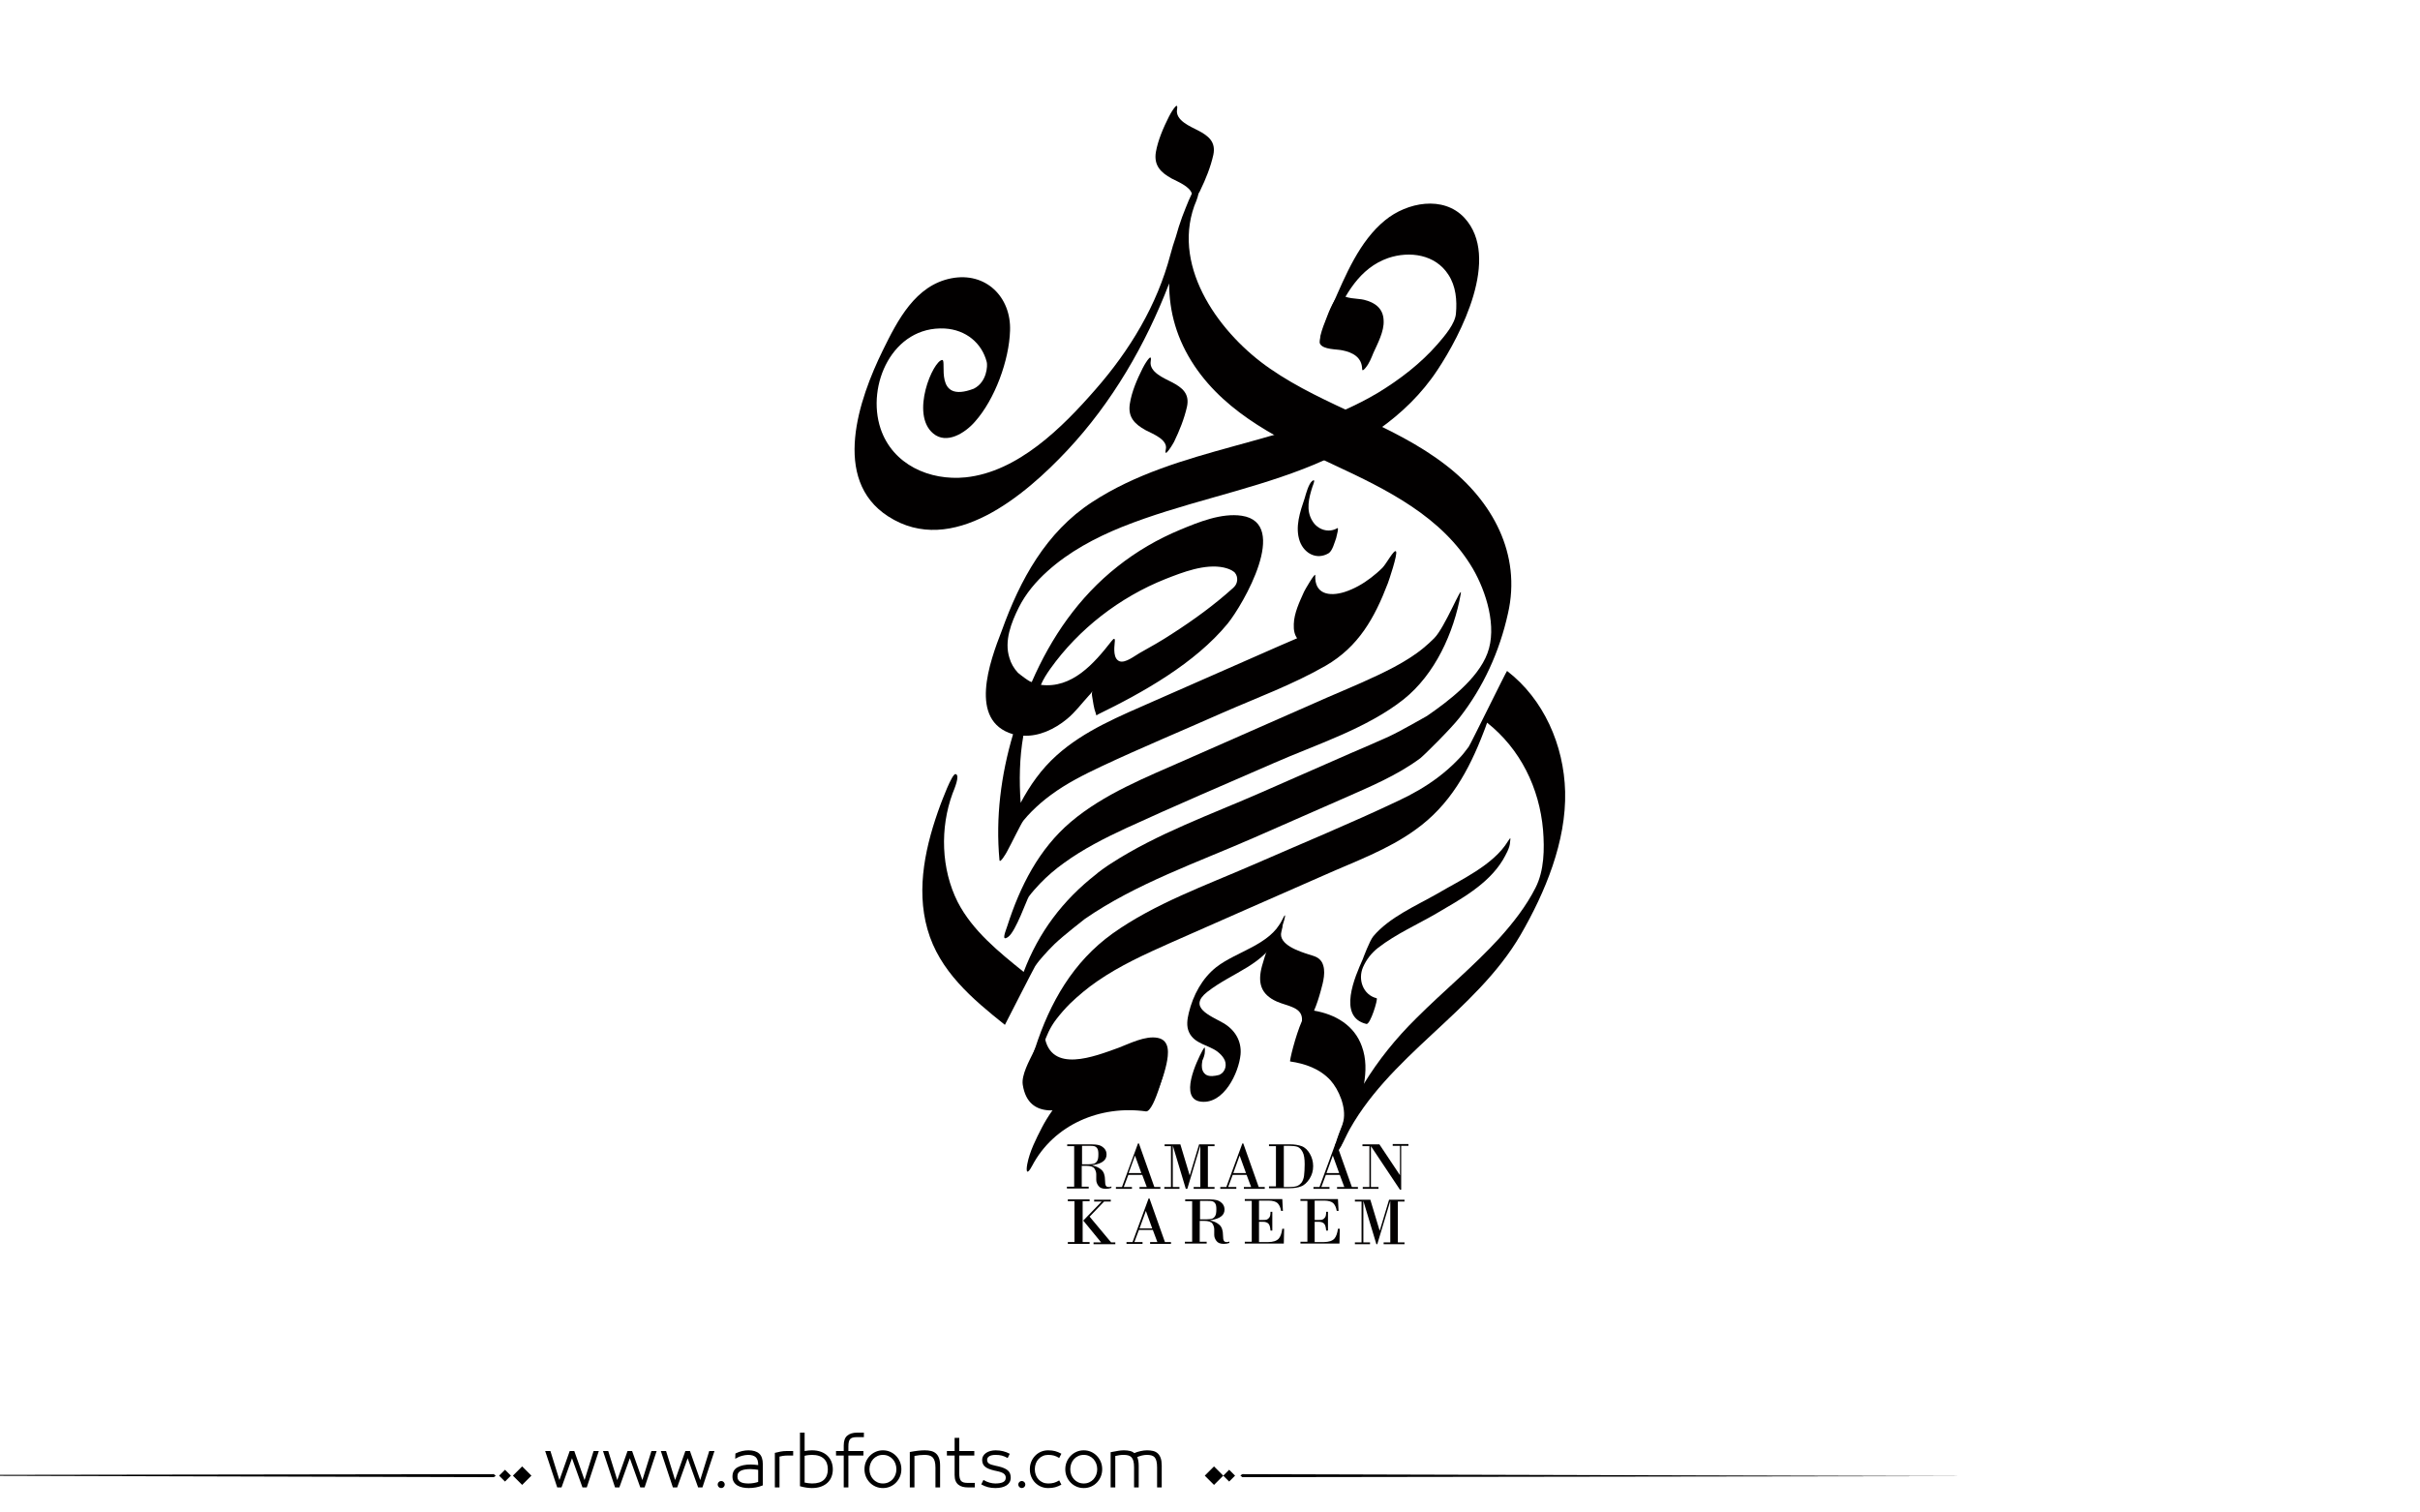 <?xml version="1.0" encoding="utf-8"?>
<!-- Generator: Adobe Illustrator 22.1.0, SVG Export Plug-In . SVG Version: 6.00 Build 0)  -->
<svg version="1.1" id="Layer_1" xmlns="http://www.w3.org/2000/svg" xmlns:xlink="http://www.w3.org/1999/xlink" x="0px" y="0px"
	 viewBox="0 0 800 500" style="enable-background:new 0 0 800 500;" xml:space="preserve">
<style type="text/css">
	.st0{fill:#020000;}
</style>
<g>
	<path fill="#000000" class="st0" d="M474.1,211c-1.1,1.1-2.2,2.1-3.4,3.1c-3,2.5-6.3,4.5-9.8,6.4c-7.2,3.8-14.8,6.9-22.2,10.1
		c-15.6,6.9-31.2,13.7-46.8,20.6c-13.1,5.8-26.9,11.2-37.9,20.5c-10.6,9-16.8,21.3-21,34.4c-0.5,1.6-2.2,5.4,0.3,3.6
		c2.5-1.8,6.2-12.5,6.8-13.3c1.1-1.5,2.4-2.9,3.7-4.3c2.4-2.5,5.1-4.8,7.9-6.8c6.3-4.6,13.4-8.2,20.5-11.5
		c16.1-7.4,32.5-14.4,48.8-21.5c14.1-6.2,30.7-11.4,43-21.1c10.4-8.3,16.6-22,18.9-34.9C483.5,192.7,477.7,207.4,474.1,211z"/>
	<path fill="#000000" class="st0" d="M436.4,113.7c1.1,1.9,5.4,1.7,7.3,2.1c3.5,0.7,6.5,2.3,6.6,6.2c0,1.1,1.2-0.5,1.2-0.5c1.1-1.3,1.9-3.3,2.5-4.8
		c1.4-3.1,3.6-7.2,3.4-10.7c-0.1-4-2.8-6-6.5-6.9c-1.9-0.5-6.6-0.2-7.8-2.2c-0.2-0.4-2,2.6-1.8,2.2c-1.1,1.8-2,3.9-2.7,5.8
		c-0.8,2-1.6,4-2.1,6.1C436.5,111.8,436,113,436.4,113.7z"/>
	<path fill="#000000" class="st0" d="M484.1,72c-7-7.5-19-5.1-26.2,0.8c-8.5,6.9-13.1,18.2-17.4,28c-0.5,1.1-4.5,10.2-3.4,10.7
		c1.4,0.7,3.2-4.1,3.7-5.4c3.8-8.6,8.6-17.5,18.1-20.8c7.1-2.4,15.6-1.2,19.9,5.5c2.5,3.8,2.9,8.5,2.5,12.9
		c-0.3,3.3-3.5,7.1-6.1,10.1c-5.6,6.4-12.4,11.6-19.6,16c-29.3,17.5-66,17.5-94.6,36.2c-15.2,9.9-23.8,25.7-29.8,42.4
		c-4.1,10.5-11.1,29.9,3.6,34.3c0,0,0.1,0,0.1,0c-4,13.5-5.8,27.5-4.5,41.6c0.1,1.4,2.3-2.4,2.4-2.6c1.6-2.9,4.7-9.4,5.5-10.4
		c0.9-1.1,1.8-2.1,2.8-3.1c2-2,4.1-3.8,6.3-5.4c5.1-3.8,10.9-6.7,16.6-9.4c13.2-6.2,26.7-11.8,40-17.7c11.4-5,23.4-9.4,34.2-15.6
		c10.9-6.3,16.2-15.8,20.6-27.3c0.3-0.8,3.3-9.6,2.7-10.5c-0.6-0.9-3.2,4.1-4.5,5.4c-1.2,1.2-2.5,2.3-3.8,3.3
		c-2.6,2-5.6,3.7-8.7,4.7c-5.1,1.6-10,0.7-9.7-5.5c0.1-1.3-3.5,4.9-3.7,5.4c-1.5,3.3-3.3,7.1-3.4,10.7c-0.1,2.1,0.3,3.6,1.1,4.7
		c-1.9,0.8-3.9,1.7-5.8,2.5c-13.8,6.1-27.6,12.1-41.4,18.2c-11.3,5-23.1,9.7-32.4,18.1c-5,4.5-8.7,9.8-11.8,15.6
		c-0.5-7.3-0.4-14.9,0.9-22.2c5.2,0.3,10.4-2.2,14.4-5.5c2.8-2.3,4.9-5.2,7.3-7.8c0.7-0.7,1-1.2,1.1-1.4c-0.1,0.3-0.2,0.8-0.1,1.5
		c0.4,2.1,0.5,3.9,1.3,6c0,0.5,0.2,0.6,0.6,0.2c15-7.3,32.1-16.9,42.9-30c5.2-6.4,20.7-33.3,4.7-35.7c-6.7-1-14.3,2.1-20.3,4.6
		c-7.5,3.1-14.5,7.2-20.8,12.2c-12.8,10.1-21.9,23.4-28.3,38.1c-0.2,0.5-4.3-2.7-4.6-3c-1.3-1.4-2.3-3.1-2.8-4.9
		c-1.8-5.6,0.6-11.7,3.1-16.7c2.3-4.6,5.7-8.6,9.5-12c7.1-6.4,15.7-11,24.6-14.6c19.5-7.8,40.4-11.6,60-19.2
		c17.3-6.7,33.9-16.9,44.3-32.7C482.9,110.7,496.2,85.1,484.1,72z M347.2,221.1c9.4-13.2,23-23.7,38.1-29.7c5.6-2.2,13-5.1,19.2-3.8
		c1.3,0.3,2.5,0.7,3.5,1.5c0,0,0.1,0.1,0.2,0.2c1.2,1.4,1,3.6-0.3,4.8c-0.1,0.1-0.2,0.2-0.3,0.3c-6.2,5.6-13.1,10.6-20.1,15.1
		c-3.5,2.3-7.2,4.4-10.8,6.4c-1.6,0.9-4.7,3.4-6.6,2.7c-2.1-0.8-1.8-4.2-1.6-6.2c0.2-1.5-0.2-1.6-1.1-0.4
		c-5.7,7.3-13,15.7-23.3,14.4c0,0,0,0,0,0C344.9,224.5,346,222.8,347.2,221.1z"/>
	<path fill="#000000" class="st0" d="M450.9,358.4c-0.9,5.1-3,10.2-4.9,14.6c0,0.1-0.5,1.3-1.1,2.7c0,0,0,0,0,0c-0.5,1.1-1.1,2.4-1.7,3.4
		c0,0,0,0.1-0.1,0.1c-0.3,0.5-0.5,0.9-0.8,1.2c0,0,0,0,0,0c-0.3,0.4-0.6,0.6-0.9,0.5c-0.4-0.1-0.3-0.9-0.1-1.9
		c0.5-2.4,2.2-6.4,2.4-7c0.2-0.5,0.3-0.9,0.4-1.4c1-4.5-1.5-10.4-4.3-13.5c-3.5-3.8-8.4-5.5-13.3-6.2c-0.3,0,1.7-8.4,3.9-13.4
		c0.4-4.6-4.7-4.8-8.3-6.4c-5.4-2.4-6.4-6.3-4.9-11.8c1.1-4.1,2.7-8.3,4.8-11.9c0,0,1.2-2.4,1.8-2.2c0.5,0.2-0.2,2.8-0.2,2.8
		c-1.2,4.3,6.2,6.6,9,7.5c1.8,0.6,3.3,0.8,4.4,2.6c1.5,2.8,0.4,6.6-0.4,9.5c-0.6,2.2-1.3,4.4-2.2,6.5c7,1.2,13.3,4.8,15.8,11.8
		C451.7,350,451.6,354.2,450.9,358.4z"/>
	<path fill="#000000" class="st0" d="M373.5,133.5c-0.7,4.4,1.6,6.7,5.2,8.7c2.3,1.2,7.4,3.1,6.7,6.3c-0.8,3.6,2.5-2,2.7-2.4
		c1.8-3.7,3.4-7.7,4.3-11.7c0.9-4.3-1.6-6.3-5.1-8.1c-2.5-1.3-7.5-3.3-6.9-6.9c0.6-3.6-2.5,1.9-2.7,2.4
		C375.9,125.4,374.1,129.5,373.5,133.5z"/>
	<path fill="#000000" class="st0" d="M423.8,304.2c-4,8.2-15,10.3-21.7,15.5c-4.7,3.7-7.7,9.3-9.1,15.1c-0.5,2.1-0.9,4.4,0.1,6.5
		c1.8,3.8,6.3,4.1,9.3,6.3c0.9,0.7,1.6,1.4,2.1,2.2c1.3,1.9,0.7,4.6-1.4,5.5c-0.1,0.1-0.2,0.1-0.3,0.1c-1.2,0.3-2.9,0.6-4.1-0.1
		c-2.4-1.6-0.9-5.2-1.3-4.5c0.5-1.1,0.9-2.2,0.9-3.2c0-1.1,0.2-2.1-0.8-0.3c-1.9,3.5-7.9,16.1-0.4,16.9c7.5,0.8,12.4-9.5,13-15.6
		c0.4-4.5-1.9-8.2-5.7-10.4c-4.4-2.5-11.8-5.2-5.3-10.3c8.6-6.7,18.8-8.7,23.9-19.2C423.7,307.3,426.2,299.2,423.8,304.2z"/>
	<path fill="#000000" class="st0" d="M442.1,174.6c-2.9,1.7-6.5,0.5-8.2-2.3c-2.3-3.6-1.2-7.8,0-11.5c0.3-0.8,1.1-2.7-0.1-1.8
		c-1.2,0.9-2.1,4.3-2.5,5.7c-1.5,4.4-3.3,9.6-1.6,14.3c1.5,4,5.6,6.2,9.5,3.9c1.3-0.8,2-3.7,2.5-5
		C441.8,177.4,442.7,174.2,442.1,174.6z"/>
	<path fill="#000000" class="st0" d="M498.5,278.1c-4.8,7.9-15.7,12.8-23.3,17.3c-7,4-15.9,7.8-21.2,14.1c-1.2,1.4-3.4,7.3-3.5,7.6
		c-2.5,5.6-8.5,19.1,1.2,21.4c1.3,0.3,3.9-8.3,3.4-8.5c-4.5-1.1-6.3-6.2-4.5-10.3c0,0,0,0,0,0c1.1-2.5,2.8-4.7,5-6.4
		c5.8-4.5,13.2-7.8,19.2-11.3c8-4.7,17.1-9.6,22-17.7c0.9-1.6,2.4-4.1,2.4-6C499.3,277.2,499.6,276.4,498.5,278.1z"/>
	<path fill="#000000" class="st0" d="M517.4,261.7c0.4,16.5-6.6,33.3-14.7,47.3c-15,25.8-44.2,40.1-57.8,66.7c0,0,0,0,0,0c-0.3,0.5-0.5,1-0.8,1.5
		c-0.3,0.5-0.6,1.3-0.9,1.9c0,0,0,0.1-0.1,0.1c-0.3,0.5-0.5,1-0.8,1.2c0,0,0,0,0,0c-0.4,0.4-0.7,0.3-0.9-0.8c0-0.2,0-0.3,0-0.5
		c0.5-2.4,2.2-6.4,2.4-7c0.2-0.5,0.3-0.9,0.4-1.4c0.5-1.1,1.1-2,1.4-2.8c1.6-3.3,3.3-6.5,5.2-9.5c4.8-7.9,10.7-15.2,17.4-21.8
		c9-9,18.8-17,27.4-26.4c4.6-5.1,8.9-10.6,12-16.7c2.9-5.7,3-12.8,2.5-19.1c-1.2-13.9-7.5-26.8-18.5-35.5c-0.4,1.2-0.9,2.5-1.1,3
		c-4.9,12.8-11.2,24.3-22.6,32.4c-9.1,6.6-20,10.5-30.1,15c-17,7.5-34,14.9-50.9,22.4c-8.3,3.7-16.7,7.5-24.2,12.7
		c-3.2,2.2-6.2,4.7-9,7.4c-1.6,1.6-3,3.2-4.4,5c-4.6,5.9-4.4,11.5-6.8,13.3c-2.4,1.7-0.8-2.1-0.3-3.6c4.9-15.1,12.5-28.5,25.6-37.9
		c13.9-9.9,30.8-15.9,46.4-22.7c16-7,32.3-13.7,48.1-21.2c4.5-2.1,8.9-4.6,12.9-7.6c2.4-1.8,4.7-3.8,6.8-6c1.3-1.3,2.4-2.7,3.5-4.2
		c0.6-0.8,12.5-25.1,12.7-25.1C510.3,231.1,517,246.3,517.4,261.7z"/>
	<path fill="#000000" class="st0" d="M477.9,153.7c-17.6-13.6-39.8-19.2-58-31.8c-16.2-11.1-32.5-32.9-25.1-53.8c0.3-0.7,1.1-2.6,1.4-4.1
		c0.3-0.5,0.6-1,0.6-1.1c1.8-3.7,3.4-7.7,4.3-11.7c0.9-4.3-1.6-6.3-5.1-8.1c-2.5-1.3-7.5-3.3-6.9-6.9c0.6-3.6-2.5,1.9-2.7,2.4
		c-1.8,3.6-3.6,7.7-4.3,11.7c-0.7,4.4,1.6,6.7,5.2,8.7c1.9,1,6,2.6,6.7,5c-1.4,2.8-3,7.3-3.2,7.7c-0.8,2.2-1.5,4.4-2.1,6.6
		c-0.7,2-1.3,4-1.8,5.9c-4.4,16.7-13.4,31.6-24.8,44.6c-10.9,12.5-25.6,27.2-42.9,29c-11.9,1.2-24.1-4.2-28.1-16.1
		c-4.8-14.4,4-34,21.2-33.1c7,0.4,12.3,4.8,13.9,11.1c0.3,1.1,0.1,6.6-4.3,8.8c-13.4,5.1-8.8-9.5-10.4-9.5c-3,0.1-10.7,17.9-3,24.3
		c4.4,3.7,10.5-0.1,13.8-3.9c6.6-7.4,11.3-20.3,11.6-30.1c0.4-11.1-8-19.5-19.4-17.3c-11.9,2.3-17.8,13.9-22.7,23.9
		c-7.8,15.9-17.1,42.6,1.8,54.8c21.2,13.7,45.4-7.1,59.2-21.8c14.8-15.8,25.9-34.9,33.7-55.2c0,9.4,2.5,18.5,8.4,27.3
		c10.9,16.2,29,24.7,46.1,32.7c17.4,8.1,35.8,17.1,45.9,34.3c4.4,7.6,8.1,19.3,4.8,28c-3.2,8.5-12.9,15.8-20,20.7
		c-0.1,0-8.3,4.8-12.6,6.8c-4.2,1.9-8.4,3.7-12.6,5.5c-9.8,4.3-19.6,8.6-29.4,12.9c-16.6,7.3-34.5,13.6-49.9,23.6
		c-1.3,0.8-4.5,3.1-4.7,3.4c-11.2,8.7-19.2,19.4-24.1,32.4c-8.2-6.6-16.9-13.6-21.8-23.1c-5.5-10.9-5.9-24.5-1.7-35.9
		c0.5-1.3,2.6-6.1,1-6.4c-1.2-0.3-4.7,9.4-5,10.1c-4.8,13-8.2,27.5-4.3,41.2c3.9,13.8,14.8,23,25.6,31.6c0,0,9.7-19,10-19.4
		c0.8-1.2,1.7-2.3,2.7-3.4c1.2-1.4,2.4-2.6,3.7-3.9c3-2.9,9.9-8.2,10-8.3c16.9-11.7,37.3-18.7,56-26.9c9.8-4.3,19.6-8.6,29.4-12.9
		c8.8-3.9,17.8-7.6,25.6-13.4c0.5-0.3,10-9.6,13-13.5c7.7-9.9,13.1-21.6,15.9-34.3C503,183.2,493.4,165.6,477.9,153.7z"/>
	<g>
		<path fill="#000000" class="st0" d="M355.1,392.4v-13.5h-2.3v-0.6h8c1,0,1.9,0.1,2.6,0.3c0.7,0.2,1.2,0.6,1.7,1.1c0.5,0.6,0.7,1.2,0.7,2
			c0,0.9-0.4,1.7-1.1,2.2c-0.7,0.6-1.9,1-3.6,1.3v0.1c1.2,0.2,2.2,0.7,3,1.4c0.8,0.7,1.2,1.9,1.2,3.5c0,0.9,0.1,1.5,0.3,1.8
			s0.5,0.4,0.9,0.4c0.3,0,0.6,0,0.9-0.2v0.5c-0.6,0.2-1.2,0.3-1.8,0.3c-1.2,0-2-0.3-2.5-1c-0.5-0.7-0.7-1.3-0.7-2l0-1.8
			c0-0.6-0.2-1.3-0.6-1.9c-0.4-0.6-1.3-0.9-2.8-0.9h-1.4v6.9h2.3v0.6h-7.2v-0.6H355.1z M357.7,378.9v6h2c0.8,0,1.5-0.1,1.9-0.2
			c0.4-0.1,0.8-0.4,1.1-0.9c0.3-0.5,0.4-1.2,0.4-2.3c0-0.8-0.1-1.5-0.4-1.9c-0.3-0.4-0.6-0.6-1-0.7c-0.4-0.1-0.9-0.1-1.5-0.1H357.7z
			"/>
		<path fill="#000000" class="st0" d="M377.6,388.4h-4.6l-1.5,4h2.7v0.6h-5.3v-0.6h2l5.3-14.4h0.3l5.1,14.4h2v0.6h-6.9v-0.6h2.4L377.6,388.4z
			 M373.1,387.8h4.2l-2.1-5.8h0L373.1,387.8z"/>
		<path fill="#000000" class="st0" d="M385,378.3h5.2l3.1,10.3h0l3.1-10.3h5.1v0.6h-2.2v13.5h2.2v0.6h-6.9v-0.6h2.2v-13.7h0l-4.3,14.3h-0.5
			l-4.3-14.3h0v13.7h2.2v0.6h-5v-0.6h2.2v-13.5H385V378.3z"/>
		<path fill="#000000" class="st0" d="M412.1,388.4h-4.6l-1.5,4h2.7v0.6h-5.3v-0.6h2l5.3-14.4h0.3l5.1,14.4h2v0.6h-6.9v-0.6h2.4L412.1,388.4z
			 M407.7,387.8h4.2l-2.1-5.8h0L407.7,387.8z"/>
		<path fill="#000000" class="st0" d="M421.8,392.4v-13.5h-2.3v-0.6h6.9c1.5,0,2.8,0.2,3.9,0.6c1.1,0.4,2,1.3,2.7,2.5s1.1,2.6,1.1,4.1
			c0,1.6-0.4,2.9-1.2,4.2c-0.8,1.2-1.7,2.1-2.8,2.5c-1,0.4-2.3,0.6-3.8,0.6h-6.8v-0.6H421.8z M424.4,378.9v13.5h1.9
			c1,0,1.8-0.1,2.4-0.3c0.6-0.2,1.1-0.6,1.6-1.2c0.4-0.6,0.7-1.4,0.8-2.3c0.1-0.9,0.2-2.2,0.2-3.7c0-1.8-0.2-3.2-0.7-4.1
			s-1-1.4-1.7-1.7c-0.7-0.2-1.5-0.3-2.6-0.3H424.4z"/>
		<path fill="#000000" class="st0" d="M442.9,388.4h-4.6l-1.5,4h2.7v0.6h-5.3v-0.6h2l5.3-14.4h0.3l5.1,14.4h2v0.6H442v-0.6h2.4L442.9,388.4z
			 M438.5,387.8h4.2l-2.1-5.8h0L438.5,387.8z"/>
		<path fill="#000000" class="st0" d="M463.2,378.9v14.4h-0.4l-9.6-14.4h0v13.5h2.5v0.6h-5.2v-0.6h2.2v-13.5h-2.3v-0.6h5.6l6.8,10.2h0v-9.7h-2.4
			v-0.6h5.2v0.6H463.2z"/>
	</g>
	<g>
		<path fill="#000000" class="st0" d="M355.2,410.6v-13.5H353v-0.6h7.2v0.6h-2.3v13.5h2.3v0.6H353v-0.6H355.2z M361.7,396.6h5.5v0.6h-2.2l-4.8,5
			l7.1,8.5h1.4v0.6h-7.2v-0.6h2.5l-5.9-7.2l6.1-6.3h-2.5V396.6z"/>
		<path fill="#000000" class="st0" d="M381.1,406.6h-4.6l-1.5,4h2.7v0.6h-5.3v-0.6h2l5.3-14.4h0.3l5.1,14.4h2v0.6h-6.9v-0.6h2.4L381.1,406.6z
			 M376.7,406.1h4.2l-2.1-5.8h0L376.7,406.1z"/>
		<path fill="#000000" class="st0" d="M394.1,410.6v-13.5h-2.3v-0.6h8c1,0,1.9,0.1,2.6,0.3c0.7,0.2,1.2,0.6,1.7,1.1c0.5,0.6,0.7,1.2,0.7,2
			c0,0.9-0.4,1.7-1.1,2.2c-0.7,0.6-1.9,1-3.6,1.3v0.1c1.2,0.2,2.2,0.7,3,1.4c0.8,0.7,1.2,1.9,1.2,3.5c0,0.9,0.1,1.5,0.3,1.8
			c0.2,0.3,0.5,0.4,0.9,0.4c0.3,0,0.6,0,0.9-0.2v0.5c-0.6,0.2-1.2,0.3-1.8,0.3c-1.2,0-2-0.3-2.5-1c-0.5-0.7-0.7-1.3-0.7-2l0-1.8
			c0-0.6-0.2-1.3-0.6-1.9c-0.4-0.6-1.3-0.9-2.8-0.9h-1.4v6.9h2.3v0.6h-7.2v-0.6H394.1z M396.7,397.1v6h2c0.8,0,1.5-0.1,1.9-0.2
			c0.4-0.1,0.8-0.4,1.1-0.9c0.3-0.5,0.4-1.2,0.4-2.3c0-0.8-0.1-1.5-0.4-1.9c-0.3-0.4-0.6-0.6-1-0.7c-0.4-0.1-0.9-0.1-1.5-0.1H396.7z
			"/>
		<path fill="#000000" class="st0" d="M416.2,397.1v6.2h1.3c0.5,0,0.9,0,1.2-0.1c0.3-0.1,0.6-0.3,0.9-0.7c0.3-0.4,0.4-1,0.4-1.9h0.6v6.2H420
			c-0.1-1.2-0.3-1.9-0.7-2.3c-0.4-0.4-1-0.6-1.8-0.6h-1.3v6.7h3c1.7,0,2.8-0.4,3.5-1.1c0.6-0.7,1-1.8,1.2-3.3h0.6l-0.1,4.9h-12.9
			v-0.6h2.3v-13.5h-2.3v-0.6h12.4l0.2,3.9h-0.6c-0.2-1.2-0.6-2-1.2-2.6c-0.6-0.5-1.6-0.8-2.9-0.8H416.2z"/>
		<path fill="#000000" class="st0" d="M434.6,397.1v6.2h1.3c0.5,0,0.9,0,1.2-0.1c0.3-0.1,0.6-0.3,0.9-0.7c0.3-0.4,0.4-1,0.4-1.9h0.6v6.2h-0.6
			c-0.1-1.2-0.3-1.9-0.7-2.3c-0.4-0.4-1-0.6-1.8-0.6h-1.3v6.7h3c1.7,0,2.8-0.4,3.5-1.1c0.6-0.7,1-1.8,1.2-3.3h0.6l-0.1,4.9h-12.9
			v-0.6h2.3v-13.5h-2.3v-0.6h12.4l0.2,3.9h-0.6c-0.2-1.2-0.6-2-1.2-2.6c-0.6-0.5-1.6-0.8-2.9-0.8H434.6z"/>
		<path fill="#000000" class="st0" d="M447.8,396.6h5.2l3.1,10.3h0l3.1-10.3h5.1v0.6h-2.2v13.5h2.2v0.6h-6.9v-0.6h2.2v-13.7h0l-4.3,14.3H455
			l-4.3-14.3h0v13.7h2.2v0.6h-5v-0.6h2.2v-13.5h-2.2V396.6z"/>
	</g>
	<path fill="#000000" class="st0" d="M338.1,358.6c1.9,12.1,13.8,8.6,22.1,5.6c4.8-1.7,20.7-9.3,18.4,1.7c-0.7,3.6,2.5-2,2.7-2.4
		c1.9-3.7,3.4-7.7,4.3-11.7c0.7-3.3,1.3-7.9-2.9-8.7c-4.1-0.8-9.3,1.9-13,3.3c-7.8,2.8-22.4,8.7-24.4-3.9c-0.2-1.5-3.6,5-3.7,5.4
		C340.3,350.6,337.6,355.4,338.1,358.6z"/>
	<path fill="#000000" class="st0" d="M385.5,350.5c-17.7-2.5-33,6.8-41.1,22.3c-1.9,3.7-4,7.8-4.8,12c-0.5,2.6-0.1,3.8,1.6,0.6
		c7.2-13.7,22.6-20.1,37.6-18C381.7,367.8,385.9,350.5,385.5,350.5z"/>
</g>
<path fill="#000000" d="M273.602,481.306c-0.578-0.576-1.301-1.03-2.174-1.362c-0.873-0.331-1.885-0.497-3.039-0.497
	c-0.663,0-1.463,0.079-2.4,0.238v-6.077h-1.535v17.711c0.706,0.202,1.402,0.354,2.087,0.454s1.301,0.151,1.849,0.151
	c1.153,0,2.166-0.162,3.039-0.486s1.596-0.764,2.174-1.319c0.576-0.555,1.006-1.211,1.287-1.968s0.42-1.561,0.42-2.411
	s-0.139-1.657-0.42-2.422C274.608,482.554,274.178,481.883,273.602,481.306z M272.391,489.167c-0.852,0.829-2.17,1.243-3.958,1.243
	c-0.39,0-0.805-0.032-1.244-0.097c-0.439-0.065-0.84-0.134-1.2-0.206v-8.845c0.447-0.115,0.887-0.194,1.319-0.237
	c0.433-0.044,0.808-0.065,1.125-0.065c0.894,0,1.668,0.112,2.325,0.335c0.656,0.224,1.199,0.545,1.633,0.963
	c0.432,0.418,0.752,0.919,0.961,1.503s0.314,1.243,0.314,1.979C273.667,487.195,273.241,488.338,272.391,489.167z M247.392,479.446
	c-0.62,0-1.297,0.079-2.033,0.238c-0.735,0.158-1.485,0.433-2.249,0.821l-0.065,1.73c0.548-0.303,0.973-0.52,1.276-0.649
	s0.624-0.237,0.962-0.324c0.338-0.086,0.677-0.158,1.016-0.216s0.667-0.087,0.984-0.087c1.139,0,1.982,0.249,2.53,0.746
	s0.822,1.33,0.822,2.498v0.13c-0.332-0.044-0.732-0.087-1.2-0.13c-0.469-0.043-0.876-0.065-1.222-0.065
	c-1.831,0-3.302,0.311-4.412,0.931c-1.11,0.619-1.665,1.644-1.665,3.07c0,0.707,0.155,1.305,0.465,1.795
	c0.31,0.49,0.713,0.88,1.211,1.168s1.067,0.497,1.708,0.627c0.641,0.13,1.308,0.194,2,0.194c0.807,0,1.6-0.072,2.378-0.216
	c0.779-0.145,1.536-0.368,2.271-0.671v-7.028c0-1.585-0.397-2.742-1.189-3.471C250.189,479.811,248.992,479.446,247.392,479.446z
	 M250.636,489.892c-0.375,0.144-0.858,0.267-1.449,0.367c-0.591,0.102-1.183,0.151-1.773,0.151c-0.505,0-0.984-0.035-1.438-0.108
	c-0.454-0.071-0.84-0.197-1.157-0.378c-0.317-0.18-0.57-0.414-0.757-0.703c-0.188-0.288-0.281-0.663-0.281-1.124
	c0-0.52,0.111-0.934,0.335-1.244c0.224-0.31,0.533-0.551,0.93-0.724c0.396-0.174,0.85-0.296,1.362-0.368
	c0.511-0.072,1.041-0.108,1.589-0.108c0.476,0,0.984,0.029,1.524,0.087c0.541,0.058,0.912,0.108,1.114,0.151V489.892z
	 M258.032,479.868c-0.649,0.122-1.276,0.263-1.881,0.422v11.418h1.535v-10.186c0.202-0.072,0.563-0.147,1.082-0.228
	c0.519-0.079,1.002-0.118,1.449-0.118h1.989v-1.492H260C259.336,479.685,258.681,479.746,258.032,479.868z M-77.92,487.667
	l241.145,0.656l0.663-0.433l-0.632-0.564L-77.92,487.667z M164.994,487.825l1.95,1.95l1.95-1.95l-1.95-1.95L164.994,487.825z
	 M169.559,487.825l3.057,3.057l3.057-3.057l-3.057-3.057L169.559,487.825z M212.359,489.286l-3.395-9.602h-1.514l-3.396,9.602
	l-2.984-9.602h-1.73l3.979,12.023h1.428l3.46-9.645l3.46,9.645h1.427l3.979-12.023h-1.73L212.359,489.286z M238.418,489.589
	c-0.317,0-0.591,0.115-0.822,0.346c-0.231,0.23-0.346,0.505-0.346,0.822c0,0.316,0.115,0.591,0.346,0.821
	c0.23,0.23,0.504,0.346,0.822,0.346c0.317,0,0.591-0.115,0.822-0.346c0.23-0.23,0.346-0.505,0.346-0.821
	c0-0.317-0.116-0.592-0.346-0.822C239.009,489.704,238.735,489.589,238.418,489.589z M193.243,489.286l-3.395-9.602h-1.514
	l-3.396,9.602l-2.984-9.602h-1.73l3.979,12.023h1.428l3.46-9.645l3.46,9.645h1.427l3.979-12.023h-1.73L193.243,489.286z
	 M231.476,489.286l-3.395-9.602h-1.514l-3.396,9.602l-2.984-9.602h-1.73l3.979,12.023h1.428l3.46-9.645l3.46,9.645h1.427
	l3.979-12.023h-1.73L231.476,489.286z M382.732,480.474c-0.426-0.396-0.938-0.667-1.535-0.812c-0.598-0.144-1.271-0.216-2.021-0.216
	c-0.664,0-1.393,0.09-2.184,0.271c-0.793,0.181-1.471,0.4-2.033,0.659c-0.346-0.331-0.818-0.569-1.416-0.714
	c-0.6-0.144-1.273-0.216-2.023-0.216c-0.635,0-1.268,0.058-1.902,0.173l-2.465,0.454v11.635h1.535v-10.38
	c0.447-0.102,0.883-0.188,1.309-0.26c0.424-0.072,0.896-0.108,1.416-0.108c0.605,0,1.125,0.058,1.557,0.173
	c0.434,0.116,0.789,0.321,1.07,0.616c0.281,0.296,0.494,0.711,0.639,1.244s0.217,1.24,0.217,2.119v6.596h1.535v-7.201
	c0-0.663-0.055-1.243-0.162-1.741c-0.109-0.497-0.213-0.861-0.314-1.092c0.086-0.043,0.281-0.119,0.584-0.228
	c0.303-0.107,0.602-0.197,0.898-0.27c0.295-0.072,0.586-0.126,0.875-0.162s0.547-0.055,0.779-0.055c0.59,0,1.102,0.058,1.535,0.173
	c0.432,0.116,0.781,0.317,1.049,0.605c0.266,0.289,0.471,0.703,0.615,1.244c0.145,0.54,0.217,1.251,0.217,2.13v6.596h1.535v-7.201
	c0-0.995-0.111-1.816-0.336-2.466C383.482,481.393,383.158,480.87,382.732,480.474z M280.1,474.581
	c-0.785,0.648-1.18,1.729-1.18,3.243v1.86h-2.551v1.492h2.551v10.531h1.537v-10.531h4.973v-1.492h-4.973v-1.471
	c0-0.635,0.045-1.149,0.141-1.546c0.094-0.396,0.24-0.707,0.443-0.931c0.201-0.223,0.475-0.385,0.82-0.486
	c0.346-0.101,0.779-0.151,1.299-0.151h2.422v-1.492h-2.271C281.956,473.607,280.885,473.932,280.1,474.581z M398.273,487.825
	l3.057,3.057l3.057-3.057l-3.057-3.057L398.273,487.825z M343.322,482.322c0.389-0.418,0.854-0.749,1.395-0.994
	s1.135-0.368,1.783-0.368c0.736,0,1.373,0.076,1.914,0.228s1.121,0.414,1.74,0.789l0.715-1.405c-0.707-0.39-1.393-0.674-2.055-0.854
	c-0.664-0.181-1.436-0.271-2.314-0.271c-0.85,0-1.639,0.155-2.367,0.465c-0.729,0.311-1.367,0.746-1.914,1.309
	c-0.549,0.563-0.98,1.222-1.297,1.979c-0.317,0.757-0.476,1.59-0.476,2.498s0.158,1.74,0.476,2.497
	c0.316,0.757,0.748,1.413,1.297,1.969c0.547,0.555,1.186,0.987,1.914,1.297c0.729,0.311,1.518,0.465,2.367,0.465
	c0.879,0,1.65-0.09,2.314-0.27c0.662-0.181,1.348-0.466,2.055-0.854l-0.715-1.406c-0.619,0.375-1.199,0.639-1.74,0.79
	s-1.178,0.227-1.914,0.227c-0.648,0-1.242-0.119-1.783-0.356c-0.541-0.238-1.006-0.565-1.395-0.984
	c-0.391-0.418-0.693-0.915-0.908-1.492c-0.217-0.576-0.324-1.203-0.324-1.881s0.107-1.305,0.324-1.882
	C342.628,483.238,342.931,482.741,343.322,482.322z M404.387,487.825l1.949,1.95l1.951-1.95l-1.951-1.95L404.387,487.825z
	 M410.701,487.326l-0.664,0.433l0.633,0.564l241.176-0.341L410.701,487.326z M362.611,481.295c-0.549-0.569-1.193-1.02-1.936-1.352
	c-0.742-0.331-1.547-0.497-2.412-0.497c-0.863,0-1.668,0.166-2.41,0.497c-0.742,0.332-1.389,0.782-1.936,1.352
	c-0.549,0.57-0.977,1.229-1.287,1.979c-0.311,0.749-0.465,1.557-0.465,2.422s0.154,1.672,0.465,2.422s0.738,1.409,1.287,1.979
	c0.547,0.569,1.193,1.017,1.936,1.341s1.547,0.486,2.41,0.486c0.865,0,1.67-0.162,2.412-0.486s1.387-0.771,1.936-1.341
	c0.547-0.569,0.977-1.229,1.287-1.979c0.309-0.75,0.465-1.557,0.465-2.422s-0.156-1.673-0.465-2.422
	C363.587,482.524,363.158,481.865,362.611,481.295z M362.394,487.523c-0.217,0.569-0.52,1.067-0.908,1.492
	c-0.389,0.426-0.857,0.765-1.406,1.017c-0.547,0.252-1.152,0.378-1.816,0.378c-0.662,0-1.268-0.126-1.816-0.378
	c-0.547-0.252-1.016-0.591-1.404-1.017c-0.391-0.425-0.693-0.923-0.908-1.492c-0.217-0.569-0.324-1.179-0.324-1.827
	c0-0.649,0.107-1.262,0.324-1.839c0.215-0.576,0.518-1.077,0.908-1.503c0.389-0.425,0.857-0.764,1.404-1.016
	c0.549-0.252,1.154-0.379,1.816-0.379c0.664,0,1.27,0.127,1.816,0.379c0.549,0.252,1.018,0.591,1.406,1.016
	c0.389,0.426,0.691,0.927,0.908,1.503c0.217,0.577,0.324,1.189,0.324,1.839C362.718,486.345,362.611,486.954,362.394,487.523z
	 M296.221,481.295c-0.547-0.569-1.191-1.02-1.936-1.352c-0.742-0.331-1.545-0.497-2.41-0.497s-1.67,0.166-2.412,0.497
	c-0.742,0.332-1.387,0.782-1.936,1.352c-0.547,0.57-0.977,1.229-1.285,1.979c-0.311,0.749-0.465,1.557-0.465,2.422
	s0.154,1.672,0.465,2.422c0.309,0.75,0.738,1.409,1.285,1.979c0.549,0.569,1.193,1.017,1.936,1.341s1.547,0.486,2.412,0.486
	s1.668-0.162,2.41-0.486c0.744-0.324,1.389-0.771,1.936-1.341c0.549-0.569,0.977-1.229,1.287-1.979s0.465-1.557,0.465-2.422
	s-0.154-1.673-0.465-2.422C297.198,482.524,296.77,481.865,296.221,481.295z M296.006,487.523c-0.217,0.569-0.52,1.067-0.908,1.492
	c-0.391,0.426-0.859,0.765-1.406,1.017c-0.549,0.252-1.154,0.378-1.816,0.378c-0.664,0-1.27-0.126-1.816-0.378
	c-0.549-0.252-1.018-0.591-1.406-1.017c-0.389-0.425-0.691-0.923-0.908-1.492s-0.324-1.179-0.324-1.827
	c0-0.649,0.107-1.262,0.324-1.839c0.217-0.576,0.52-1.077,0.908-1.503c0.389-0.425,0.857-0.764,1.406-1.016
	c0.547-0.252,1.152-0.379,1.816-0.379c0.662,0,1.268,0.127,1.816,0.379c0.547,0.252,1.016,0.591,1.406,1.016
	c0.389,0.426,0.691,0.927,0.908,1.503c0.215,0.577,0.324,1.189,0.324,1.839C296.331,486.345,296.221,486.954,296.006,487.523z
	 M309.381,480.463c-0.455-0.39-0.996-0.656-1.623-0.801c-0.627-0.144-1.309-0.216-2.043-0.216c-0.707,0-1.465,0.047-2.271,0.141
	s-1.701,0.234-2.682,0.422v11.699h1.535v-10.402c1.184-0.23,2.293-0.346,3.33-0.346c0.592,0,1.111,0.062,1.559,0.184
	c0.445,0.123,0.818,0.332,1.113,0.628c0.295,0.295,0.525,0.713,0.691,1.254s0.25,1.251,0.25,2.13v6.553h1.535v-7.201
	c0-0.995-0.119-1.82-0.357-2.477C310.18,481.375,309.834,480.852,309.381,480.463z M318.516,490.054
	c-0.346-0.108-0.619-0.277-0.82-0.509c-0.203-0.23-0.35-0.547-0.443-0.951c-0.096-0.403-0.141-0.922-0.141-1.557v-5.86h4.973v-1.492
	h-4.973v-4.347h-1.537v4.347h-2.551v1.492h2.551v6.466c0,0.764,0.109,1.405,0.326,1.925c0.215,0.519,0.525,0.937,0.93,1.254
	c0.402,0.317,0.867,0.544,1.395,0.682c0.525,0.137,1.105,0.205,1.74,0.205h2.271v-1.492h-2.422
	C319.295,490.216,318.862,490.162,318.516,490.054z M337.784,489.589c-0.316,0-0.59,0.115-0.82,0.346s-0.346,0.505-0.346,0.822
	c0,0.316,0.115,0.591,0.346,0.821s0.504,0.346,0.82,0.346c0.318,0,0.592-0.115,0.822-0.346s0.346-0.505,0.346-0.821
	c0-0.317-0.115-0.592-0.346-0.822S338.102,489.589,337.784,489.589z M333.178,486.106c-0.346-0.303-0.785-0.565-1.318-0.789
	c-0.533-0.223-1.182-0.422-1.947-0.595l-0.799-0.173c-1.053-0.216-1.781-0.461-2.184-0.735c-0.404-0.273-0.607-0.678-0.607-1.211
	c0-0.504,0.238-0.904,0.715-1.2c0.475-0.295,1.174-0.443,2.098-0.443c0.793,0,1.477,0.076,2.055,0.228
	c0.576,0.151,1.217,0.421,1.924,0.811l0.691-1.405c-1.412-0.765-2.969-1.146-4.67-1.146c-0.635,0-1.223,0.076-1.764,0.228
	c-0.539,0.151-1.008,0.364-1.404,0.638s-0.711,0.605-0.941,0.994c-0.23,0.39-0.346,0.815-0.346,1.276
	c0,0.462,0.072,0.88,0.217,1.254c0.143,0.375,0.381,0.707,0.713,0.995s0.758,0.537,1.275,0.746c0.52,0.209,1.146,0.4,1.883,0.573
	l0.908,0.194c1.008,0.217,1.729,0.49,2.162,0.822c0.432,0.331,0.648,0.771,0.648,1.318c0,0.39-0.086,0.707-0.26,0.952
	c-0.172,0.245-0.414,0.436-0.725,0.573c-0.311,0.137-0.678,0.237-1.102,0.303c-0.426,0.064-0.877,0.097-1.352,0.097
	c-0.592,0-1.223-0.09-1.893-0.271c-0.67-0.18-1.352-0.479-2.045-0.897l-0.734,1.471c0.779,0.433,1.539,0.742,2.281,0.93
	s1.539,0.281,2.391,0.281c0.748,0,1.434-0.072,2.053-0.216c0.621-0.145,1.158-0.36,1.611-0.648c0.455-0.289,0.805-0.649,1.049-1.082
	c0.246-0.433,0.369-0.93,0.369-1.492c0-0.476-0.072-0.915-0.217-1.318C333.77,486.763,333.526,486.41,333.178,486.106z"/>
</svg>

